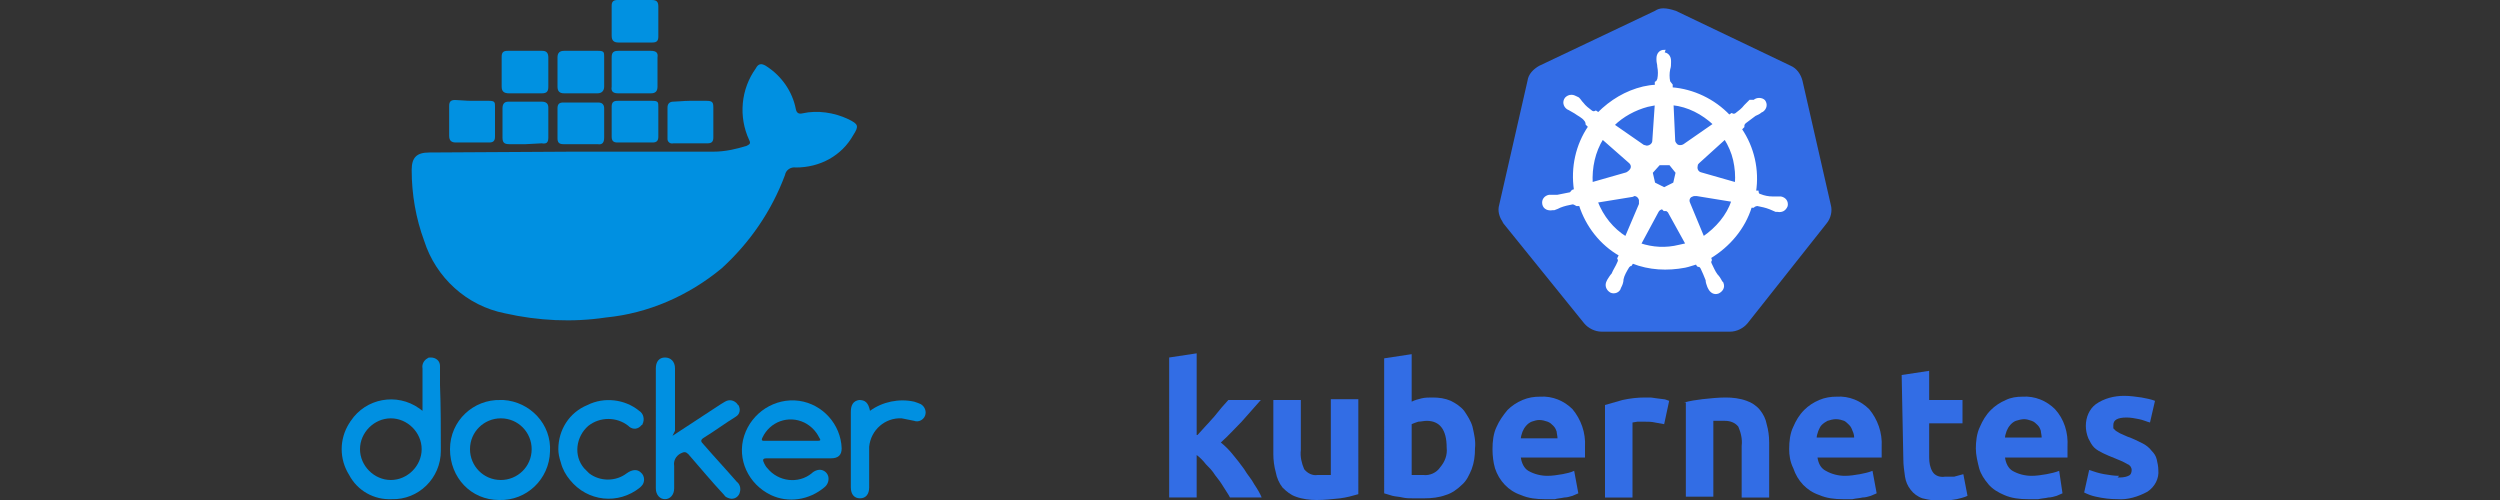 <?xml version="1.0" encoding="utf-8"?>
<!-- Generator: Adobe Illustrator 24.1.2, SVG Export Plug-In . SVG Version: 6.00 Build 0)  -->
<svg version="1.1" id="partner_logo" xmlns="http://www.w3.org/2000/svg" xmlns:xlink="http://www.w3.org/1999/xlink" x="0px"
	 y="0px" viewBox="0 0 300 60" style="enable-background:new 0 0 300 60;" xml:space="preserve">
<rect x="0" y="0" width="300" height="60" fill="#333333" stroke="none"/>
<style type="text/css">
	.st0{fill:#326DE5;}
	.st1{fill:#326CE5;}
	.st2{fill:#FFFFFF;stroke:#FFFFFF;stroke-width:0.25;}
	.st3{fill:#0090E1;}
	.st4{fill:#0191E1;}
	.st5{fill:#0091E1;}
</style>
<g id="layer1">
	<g id="text4373">
		<path id="path2985" class="st0" d="M143.7,52.2l1-1.1c0.4-0.4,0.7-0.8,1-1.1l0.9-1.1l0.8-0.9h3.9c-0.8,0.9-1.6,1.8-2.3,2.6
			c-0.8,0.8-1.6,1.7-2.5,2.5c0.5,0.4,1,0.9,1.4,1.4c0.5,0.6,0.9,1.1,1.4,1.8c0.4,0.7,0.9,1.2,1.2,1.8c0.4,0.6,0.7,1.1,0.9,1.6h-3.8
			c-0.2-0.4-0.5-0.8-0.8-1.3c-0.3-0.5-0.6-0.9-1-1.4c-0.3-0.5-0.7-0.9-1.1-1.3c-0.3-0.4-0.7-0.8-1.1-1.1v5.1h-3.3V42.9l3.3-0.5V52.2
			"/>
		<path id="path2987" class="st0" d="M163,59.3c-0.7,0.2-1.4,0.4-2.2,0.5c-0.9,0.1-1.9,0.2-2.8,0.2c-0.8,0-1.7-0.1-2.5-0.4
			c-0.6-0.2-1.1-0.6-1.6-1.1c-0.4-0.5-0.7-1.2-0.8-1.8c-0.2-0.7-0.3-1.5-0.3-2.2v-6.5h3.3V54c-0.1,0.8,0.1,1.6,0.4,2.3
			c0.4,0.5,1,0.8,1.6,0.7h0.9h0.7v-9.1h3.3L163,59.3"/>
		<path id="path2989" class="st0" d="M173.6,53.7c0-2.1-0.8-3.2-2.4-3.2c-0.3,0-0.7,0.1-1,0.1c-0.3,0.1-0.6,0.2-0.8,0.3V57h0.6h0.8
			c0.8,0.1,1.6-0.3,2-0.9C173.4,55.4,173.7,54.6,173.6,53.7 M177,53.8c0,0.9-0.1,1.7-0.4,2.5c-0.3,0.7-0.6,1.4-1.2,1.9
			c-0.5,0.5-1.2,1-1.9,1.2c-0.8,0.3-1.7,0.4-2.6,0.4c-0.4,0-0.8,0-1.3,0c-0.4,0-0.9,0-1.3-0.1c-0.4-0.1-0.8-0.1-1.2-0.2
			c-0.3-0.1-0.7-0.2-1-0.3V43l3.3-0.5v5.7c0.4-0.2,0.8-0.3,1.2-0.4c0.4-0.1,0.9-0.1,1.3-0.1c0.8,0,1.5,0.1,2.2,0.4
			c0.6,0.3,1.2,0.7,1.6,1.2c0.4,0.6,0.8,1.2,1,1.9C176.9,52.1,177.1,52.9,177,53.8"/>
		<path id="path2991" class="st0" d="M179.1,53.9c0-0.9,0.1-1.9,0.5-2.7c0.3-0.7,0.8-1.4,1.3-2c0.5-0.5,1.1-0.9,1.8-1.2
			c0.7-0.3,1.4-0.4,2.1-0.4c1.5-0.1,2.9,0.5,3.9,1.5c1,1.2,1.6,2.8,1.5,4.5c0,0.2,0,0.4,0,0.7c0,0.2,0,0.4,0,0.6h-7.7
			c0.1,0.7,0.4,1.3,0.9,1.6c0.7,0.4,1.5,0.6,2.3,0.6c0.6,0,1.2-0.1,1.8-0.2c0.5-0.1,1-0.2,1.4-0.4l0.5,2.7c-0.2,0.1-0.5,0.2-0.7,0.3
			c-0.3,0.1-0.7,0.2-1,0.2c-0.4,0.1-0.8,0.1-1.1,0.2c-0.4,0-0.8,0-1.3,0c-0.9,0-1.9-0.1-2.8-0.5c-1.5-0.5-2.6-1.7-3.1-3.2
			C179.2,55.5,179.1,54.7,179.1,53.9 M186.9,52.6c0-0.3-0.1-0.6-0.1-0.8c-0.1-0.3-0.2-0.5-0.4-0.7c-0.2-0.2-0.4-0.4-0.7-0.5
			c-0.3-0.1-0.6-0.2-1-0.2c-0.3,0-0.6,0.1-0.9,0.2c-0.5,0.2-0.9,0.7-1.1,1.2c-0.1,0.3-0.2,0.6-0.2,0.8L186.9,52.6"/>
		<path id="path2993" class="st0" d="M199.7,50.9l-1.1-0.2c-0.4-0.1-0.9-0.1-1.3-0.1h-0.8l-0.6,0.1v9h-3.3V48.6
			c0.7-0.2,1.4-0.4,2.1-0.6c0.9-0.2,1.8-0.3,2.7-0.3h0.7l0.7,0.1l0.8,0.1c0.2,0,0.4,0.1,0.7,0.2L199.7,50.9"/>
		<path id="path2995" class="st0" d="M202.1,48.3c0.7-0.2,1.4-0.3,2.2-0.4c0.9-0.1,1.9-0.2,2.8-0.2c0.8,0,1.7,0.1,2.5,0.4
			c0.6,0.2,1.2,0.6,1.6,1.1c0.4,0.5,0.7,1.1,0.8,1.7c0.2,0.7,0.3,1.4,0.3,2.2v6.6h-3.3v-6.2c0.1-0.8-0.1-1.6-0.4-2.3
			c-0.4-0.5-1-0.7-1.6-0.7h-0.7h-0.7v9.1h-3.3V48.3"/>
		<path id="path2997" class="st0" d="M214.7,53.9c0-0.9,0.1-1.9,0.5-2.7c0.3-0.7,0.7-1.4,1.3-2c0.5-0.5,1.1-0.9,1.8-1.2
			c0.7-0.3,1.4-0.4,2.1-0.4c1.5-0.1,2.9,0.5,3.9,1.5c1,1.2,1.6,2.8,1.5,4.5c0,0.2,0,0.4,0,0.7c0,0.2,0,0.4,0,0.6h-7.7
			c0.1,0.7,0.4,1.3,1,1.6c0.7,0.4,1.5,0.6,2.3,0.6c0.6,0,1.2-0.1,1.8-0.2c0.5-0.1,1-0.2,1.5-0.4l0.5,2.7c-0.2,0.1-0.5,0.2-0.7,0.3
			c-0.3,0.1-0.7,0.2-1,0.2c-0.4,0.1-0.8,0.1-1.2,0.2c-0.4,0-0.8,0-1.2,0c-0.9,0-1.9-0.1-2.8-0.5c-1.5-0.5-2.6-1.7-3.1-3.2
			C214.8,55.4,214.7,54.6,214.7,53.9 M222.5,52.5c0-0.3-0.1-0.6-0.2-0.8c-0.1-0.3-0.2-0.5-0.4-0.7c-0.2-0.2-0.4-0.4-0.6-0.5
			c-0.3-0.1-0.6-0.2-1-0.2c-0.3,0-0.7,0.1-1,0.2c-0.2,0.1-0.5,0.3-0.7,0.5c-0.2,0.2-0.3,0.5-0.4,0.7c-0.1,0.3-0.2,0.6-0.2,0.8
			L222.5,52.5"/>
		<path id="path2999" class="st0" d="M228.2,45l3.3-0.5v3.5h4v2.8h-4v4.1c0,0.6,0.1,1.2,0.4,1.7c0.3,0.5,0.9,0.7,1.5,0.6
			c0.4,0,0.7,0,1.1,0c0.4-0.1,0.7-0.2,1.1-0.3l0.5,2.6c-0.4,0.2-0.9,0.3-1.3,0.4c-0.6,0.1-1.2,0.2-1.8,0.2c-0.8,0-1.5-0.1-2.3-0.3
			c-0.6-0.2-1.1-0.6-1.4-1c-0.4-0.5-0.6-1-0.7-1.6c-0.1-0.7-0.2-1.4-0.2-2.1L228.2,45"/>
		<path id="path3001" class="st0" d="M237.1,53.9c0-0.9,0.1-1.9,0.5-2.7c0.3-0.7,0.7-1.4,1.3-2c0.5-0.5,1.1-0.9,1.8-1.2
			c0.6-0.3,1.3-0.4,2-0.4c1.5-0.1,2.9,0.5,3.9,1.5c1.1,1.2,1.6,2.8,1.5,4.5c0,0.2,0,0.4,0,0.7s0,0.4,0,0.6h-7.5
			c0.1,0.7,0.4,1.3,0.9,1.6c0.7,0.4,1.5,0.6,2.3,0.6c0.6,0,1.2-0.1,1.8-0.2c0.5-0.1,1-0.2,1.5-0.4l0.4,2.7c-0.2,0.1-0.5,0.2-0.7,0.3
			c-0.3,0.1-0.7,0.2-1,0.2c-0.4,0.1-0.8,0.1-1.2,0.2c-0.4,0-0.8,0-1.3,0c-0.9,0-1.9-0.1-2.8-0.5c-0.7-0.3-1.4-0.7-1.9-1.3
			c-0.5-0.6-0.9-1.2-1.1-1.9c-0.2-0.8-0.4-1.6-0.4-2.4 M245,52.5c0-0.3-0.1-0.6-0.1-0.8c-0.1-0.3-0.2-0.5-0.4-0.7
			c-0.2-0.2-0.4-0.4-0.7-0.5c-0.3-0.1-0.6-0.2-0.9-0.2c-0.3,0-0.7,0.1-1,0.2c-0.5,0.2-0.9,0.7-1.1,1.2c-0.1,0.3-0.2,0.6-0.2,0.8H245
			"/>
		<path id="path3003" class="st0" d="M254.1,57.3c0.4,0,0.9,0,1.3-0.2c0.3-0.1,0.4-0.4,0.4-0.7c0-0.3-0.2-0.6-0.5-0.7
			c-0.5-0.3-1-0.5-1.5-0.7c-0.5-0.2-1-0.4-1.4-0.6c-0.4-0.2-0.8-0.4-1.1-0.7c-0.3-0.3-0.5-0.7-0.7-1.1c-0.2-0.5-0.3-1-0.3-1.5
			c0-1,0.4-2,1.2-2.6c1-0.7,2.2-1,3.4-1c0.7,0,1.4,0.1,2.1,0.2c0.5,0.1,1.1,0.2,1.6,0.4l-0.6,2.6c-0.4-0.1-0.8-0.3-1.3-0.4
			c-0.5-0.1-1-0.2-1.5-0.2c-1.1,0-1.6,0.3-1.6,0.9c0,0.1,0,0.2,0,0.4c0.1,0.1,0.2,0.2,0.3,0.3c0.2,0.1,0.3,0.2,0.5,0.3l0.9,0.4
			c0.6,0.2,1.2,0.5,1.8,0.8c0.4,0.2,0.8,0.5,1.1,0.9c0.3,0.3,0.5,0.6,0.6,1c0.1,0.4,0.2,0.9,0.2,1.3c0.1,1-0.4,2-1.3,2.6
			c-1.1,0.6-2.4,1-3.6,0.9c-0.9,0-1.7-0.1-2.6-0.3c-0.5-0.1-1-0.3-1.4-0.5l0.6-2.7c0.6,0.2,1.2,0.4,1.8,0.5c0.6,0.1,1.2,0.2,1.8,0.2
			"/>
	</g>
</g>
<g id="layer1-2">
	<g id="g3052">
		<path id="path3055" class="st1" d="M199.6,1c-0.4,0-0.7,0.1-1,0.3l-13.9,6.6c-0.7,0.4-1.3,1-1.4,1.8l-3.4,14.9
			c-0.2,0.7,0,1.4,0.4,2c0,0.1,0.1,0.1,0.1,0.2l9.7,12c0.5,0.6,1.3,1,2.1,1h15.4c0.8,0,1.6-0.4,2.1-1l9.5-12
			c0.5-0.6,0.7-1.5,0.5-2.2l-3.4-14.9c-0.2-0.8-0.7-1.5-1.4-1.8l-13.8-6.6C200.5,1.1,200,1,199.6,1z"/>
		<path id="path3059" class="st2" d="M199.7,6.1c-0.5,0-0.8,0.4-0.8,0.9c0,0,0,0,0,0l0,0v0.2c0,0.3,0.1,0.5,0.1,0.8
			c0.1,0.5,0.1,1,0,1.5c-0.1,0.2-0.1,0.3-0.3,0.4v0.4c-0.5,0-1,0.1-1.5,0.2c-2.1,0.5-3.9,1.6-5.4,3.1l-0.3-0.2
			c-0.2,0.1-0.3,0.1-0.5,0c-0.4-0.3-0.8-0.6-1.1-1c-0.2-0.2-0.3-0.4-0.5-0.6l-0.2-0.1c-0.2-0.1-0.4-0.2-0.6-0.2
			c-0.3,0-0.5,0.1-0.7,0.3c-0.3,0.4-0.2,0.9,0.2,1.2l0,0l0.2,0.1c0.2,0.1,0.5,0.3,0.7,0.4c0.4,0.3,0.9,0.5,1.2,0.9
			c0.1,0.1,0.2,0.3,0.2,0.5l0.3,0.3c-1.5,2.2-2.1,4.9-1.7,7.6l-0.3,0.1c-0.1,0.1-0.2,0.3-0.3,0.3c-0.5,0.1-1,0.2-1.5,0.3
			c-0.3,0-0.5,0-0.8,0h-0.2l0,0c-0.5,0.1-0.8,0.5-0.7,1c0.1,0.5,0.6,0.7,1.1,0.6l0,0h0.2c0.3-0.1,0.5-0.2,0.7-0.3
			c0.5-0.2,1-0.3,1.5-0.4c0.2,0,0.3,0.1,0.5,0.2h0.4c0.8,2.5,2.5,4.7,4.8,6l-0.2,0.4c0.1,0.2,0.1,0.3,0,0.5
			c-0.2,0.5-0.5,0.9-0.7,1.4c-0.2,0.2-0.3,0.4-0.5,0.7l-0.1,0.2c-0.2,0.4-0.1,0.9,0.4,1.2c0.4,0.2,1,0,1.1-0.5c0,0,0,0,0,0l0,0
			l0.1-0.2c0.1-0.2,0.2-0.5,0.2-0.8c0.1-0.5,0.4-1,0.7-1.5c0.1-0.1,0.2-0.2,0.3-0.2l0.2-0.3c2,0.8,4.2,0.9,6.3,0.5
			c0.5-0.1,1-0.3,1.4-0.4c0,0,0.1,0.3,0.2,0.3c0.2,0,0.3,0.1,0.4,0.3c0.2,0.4,0.4,0.9,0.6,1.4c0,0.3,0.1,0.5,0.2,0.8l0.1,0.2
			c0.2,0.4,0.6,0.7,1.1,0.5c0.4-0.2,0.7-0.6,0.5-1.1c0,0,0-0.1-0.1-0.1c0-0.1-0.1-0.1-0.1-0.2c-0.1-0.2-0.3-0.5-0.5-0.7
			c-0.3-0.4-0.5-0.9-0.7-1.3c-0.1-0.2-0.1-0.3,0-0.5l-0.1-0.3c2.3-1.4,4.1-3.5,4.9-6.1h0.3c0.1-0.1,0.3-0.2,0.5-0.2
			c0.5,0.1,1,0.2,1.5,0.4c0.2,0.1,0.5,0.2,0.7,0.3h0.2l0,0c0.5,0.1,0.9-0.1,1.1-0.6c0,0,0,0,0,0c0.1-0.5-0.2-0.9-0.7-1h-0.2
			c-0.3,0-0.5,0-0.8,0c-0.5,0-1-0.1-1.5-0.3c-0.2,0-0.3-0.3-0.3-0.4h-0.3c0.4-2.6-0.2-5.3-1.7-7.5c0.1-0.1,0.2-0.2,0.3-0.3
			c0-0.2,0-0.3,0.2-0.5c0.4-0.3,0.8-0.6,1.2-0.9c0.2-0.1,0.5-0.2,0.7-0.4l0.2-0.1c0.4-0.3,0.5-0.8,0.2-1.2c-0.3-0.3-0.9-0.3-1.2,0
			H210c-0.2,0.2-0.4,0.4-0.6,0.6c-0.3,0.4-0.7,0.7-1.1,1c-0.2,0.1-0.3,0.1-0.5,0l-0.3,0.2c-1.8-1.9-4.3-3.1-6.9-3.3
			c0-0.1,0-0.3,0-0.4c-0.1-0.1-0.2-0.3-0.3-0.4c-0.1-0.5-0.1-1,0-1.5c0.1-0.3,0.1-0.5,0.1-0.8c0-0.1,0-0.2,0-0.2
			c0-0.5-0.3-0.9-0.8-0.9c0,0,0,0,0,0L199.7,6.1z M198.7,12.5l-0.3,4.4l0,0c0,0.4-0.4,0.7-0.8,0.7c-0.1,0-0.3-0.1-0.4-0.1l0,0
			l-3.6-2.5c1.1-1.1,2.6-1.9,4.1-2.3L198.7,12.5z M200.7,12.5c1.9,0.2,3.6,1.1,5,2.4l-3.6,2.5l0,0c-0.3,0.2-0.8,0.2-1-0.1
			c-0.1-0.1-0.2-0.3-0.2-0.4l0,0L200.7,12.5z M192.3,16.6l3.3,2.9l0,0c0.3,0.3,0.3,0.7,0,1c-0.1,0.1-0.2,0.2-0.4,0.3l0,0L191,22
			C190.9,20.1,191.3,18.2,192.3,16.6z M207,16.6c0.5,0.8,0.9,1.7,1.1,2.6c0.2,0.9,0.3,1.9,0.2,2.8l-4.2-1.2l0,0
			c-0.4-0.1-0.6-0.5-0.5-0.9c0-0.2,0.1-0.3,0.2-0.4l0,0L207,16.6L207,16.6z M199.1,19.7h1.3l0.8,1l-0.3,1.3l-1.2,0.6l-1.2-0.6
			l-0.3-1.3L199.1,19.7z M203.4,23.4h0.2l4.3,0.7c-0.6,1.8-1.9,3.3-3.5,4.4l-1.7-4.1l0,0c-0.2-0.4,0-0.8,0.3-0.9
			C203.2,23.4,203.3,23.4,203.4,23.4L203.4,23.4z M196.1,23.4c0.3,0,0.6,0.2,0.7,0.6c0,0.1,0,0.3,0,0.5l0,0l-1.7,4
			c-1.6-1-2.8-2.5-3.5-4.3l4.3-0.7L196.1,23.4L196.1,23.4z M199.7,25.2c0.1,0,0.2,0,0.3,0c0.1,0.1,0.3,0.2,0.3,0.3l0,0l2.1,3.8
			l-0.9,0.2c-1.6,0.4-3.2,0.3-4.7-0.2l2.1-3.9l0,0c0.1-0.2,0.3-0.4,0.6-0.4L199.7,25.2z"/>
	</g>
</g>
<path class="st3" d="M52.8,46.2c0-0.7,0-1.5,0-2.3c0-0.6-0.5-1-1.1-1c-0.2,0-0.3,0-0.4,0.1c-0.4,0.2-0.7,0.7-0.6,1.2v5.1L50.3,49
	c-2.7-1.9-6.4-1.2-8.2,1.5c-0.1,0.1-0.1,0.2-0.2,0.3c-1.2,1.9-1.2,4.3,0,6.2c1,1.9,3,3,5.1,2.9c3.2,0.1,5.9-2.5,5.9-5.8
	c0-0.1,0-0.2,0-0.3C52.9,51.3,52.9,48.8,52.8,46.2z M46.9,57.6c-2,0-3.7-1.7-3.7-3.7s1.7-3.7,3.7-3.7c2,0,3.7,1.7,3.7,3.7
	S48.9,57.6,46.9,57.6z"/>
<path class="st3" d="M95.9,48.1c-2.9-0.4-5.7,1.4-6.6,4.2c-0.9,2.8,0.5,5.8,3.2,7.1c2.1,1,4.6,0.6,6.4-0.9c0.4-0.3,0.6-0.8,0.5-1.3
	c-0.1-0.4-0.4-0.7-0.8-0.8c-0.4-0.1-0.9,0.1-1.2,0.4c-1.6,1.3-4,1-5.3-0.6c-0.2-0.2-0.3-0.4-0.4-0.6c-0.2-0.4-0.2-0.6,0.3-0.6
	c1.3,0,2.5,0,3.8,0h3.9c0.9,0,1.3-0.4,1.3-1.2C100.9,50.9,98.7,48.5,95.9,48.1z M98.1,52.9h-6.3c-0.3,0-0.5,0-0.3-0.4
	c0.9-1.9,3.1-2.7,5-1.8c0.8,0.4,1.4,1,1.8,1.8C98.5,52.8,98.5,52.9,98.1,52.9z"/>
<path class="st3" d="M80.7,52.3l5.8-3.8l0.5-0.3c0.5-0.3,1.1-0.2,1.5,0.3c0,0,0,0.1,0.1,0.1c0.3,0.5,0.2,1.1-0.3,1.4c0,0,0,0,0,0
	c-1.3,0.8-2.5,1.7-3.8,2.5c-0.5,0.3-0.4,0.5-0.1,0.8c1.3,1.5,2.7,3,4,4.5c0.4,0.3,0.5,0.8,0.4,1.2c-0.1,0.6-0.7,1-1.3,0.8
	c-0.3-0.1-0.5-0.2-0.6-0.4c-1.5-1.6-2.9-3.3-4.3-4.9c-0.3-0.3-0.5-0.3-0.9-0.1c-0.6,0.3-0.9,0.9-0.8,1.5c0,0.9,0,1.8,0,2.7
	c0,0.8-0.5,1.3-1.1,1.3s-1.1-0.5-1.1-1.3V44.2c0-0.8,0.4-1.3,1.1-1.3s1.2,0.5,1.2,1.3c0,2.5,0,5,0,7.5L80.7,52.3z"/>
<path class="st3" d="M60.1,48c-3.3-0.1-6.1,2.5-6.1,5.9s2.5,6.1,5.9,6.1c3.3,0.1,6-2.5,6.1-5.8c0.2-3.3-2.4-6-5.6-6.2
	C60.2,48,60.1,48,60.1,48z M60.1,57.6c-2.1,0-3.7-1.7-3.7-3.7c0-2.1,1.7-3.7,3.7-3.7c2.1,0,3.7,1.7,3.7,3.7
	C63.8,56,62.1,57.6,60.1,57.6C60,57.6,60,57.6,60.1,57.6L60.1,57.6z"/>
<path class="st3" d="M67,53.9c0-2.3,1.3-4.4,3.5-5.3c2-1,4.5-0.7,6.2,0.7c0.5,0.3,0.7,1,0.4,1.6c0,0,0,0.1-0.1,0.1
	c-0.4,0.5-1,0.6-1.5,0.2c0,0-0.1-0.1-0.1-0.1c-1.4-1.1-3.4-1.1-4.8,0c-1.5,1.3-1.8,3.6-0.5,5.1c0.2,0.2,0.4,0.4,0.6,0.6
	c1.3,1,3.2,1,4.5,0c0.7-0.5,1.3-0.5,1.7-0.1c0.5,0.4,0.5,1.2,0.1,1.6c-0.1,0.1-0.1,0.1-0.2,0.2c-2.6,2.1-6.3,1.7-8.4-0.9
	c-0.5-0.6-0.9-1.3-1.1-2.1C67.1,54.9,67,54.4,67,53.9z"/>
<path class="st3" d="M104.4,49.3c1.5-1.1,3.5-1.5,5.3-1.1c0.3,0.1,0.6,0.2,0.8,0.3c0.5,0.3,0.7,0.9,0.5,1.4
	c-0.2,0.5-0.8,0.8-1.3,0.6c-0.5-0.1-1-0.2-1.5-0.3c-2-0.1-3.7,1.4-3.9,3.4c0,0.1,0,0.2,0,0.3c0,1.5,0,3.1,0,4.6
	c0,0.8-0.4,1.3-1.1,1.3s-1.1-0.5-1.1-1.3v-9.1c0-0.8,0.3-1.3,1-1.4C103.8,48,104.2,48.3,104.4,49.3z"/>
<path class="st3" d="M68.6,18.2c5.7,0,11.3,0,17,0c1.4,0,2.7-0.3,4-0.7c0.4-0.2,0.5-0.3,0.3-0.7c-1.3-2.8-1-6.1,0.8-8.6
	c0.3-0.6,0.7-0.6,1.2-0.3c1.9,1.2,3.2,3.1,3.6,5.2c0.1,0.5,0.4,0.6,0.8,0.5c1.8-0.4,3.8-0.1,5.5,0.7c1.2,0.6,1.3,0.8,0.6,1.9
	c-1.4,2.5-4,3.9-6.9,3.9c-0.6-0.1-1.2,0.3-1.3,0.9c-1.6,4.3-4.2,8.1-7.6,11.2c-4,3.3-8.8,5.4-13.9,5.9c-4,0.6-8.1,0.4-12.1-0.5
	c-4.6-0.9-8.3-4.3-9.7-8.7c-1-2.7-1.5-5.6-1.5-8.5c0-1.5,0.6-2.1,2.1-2.1L68.6,18.2z"/>
<path class="st4" d="M69.7,17.3h-2.1c-0.5,0-0.7-0.2-0.7-0.7c0-1.2,0-2.4,0-3.6c0-0.5,0.2-0.7,0.7-0.7c1.4,0,2.8,0,4.2,0
	c0.5,0,0.7,0.3,0.7,0.7c0,1.2,0,2.4,0,3.5c0,0.6-0.2,0.9-0.8,0.8L69.7,17.3z"/>
<path class="st4" d="M69.7,6.1c0.7,0,1.4,0,2.1,0c0.7,0,0.7,0.2,0.7,0.7v3.6c0,0.5-0.3,0.8-0.8,0.8h-4c-0.6,0-0.8-0.3-0.8-0.8
	c0-1.2,0-2.4,0-3.5c0-0.6,0.3-0.8,0.8-0.8C68.3,6.1,69.1,6.1,69.7,6.1z"/>
<path class="st4" d="M82.7,12.1c0.7,0,1.4,0,2.1,0c0.7,0,0.8,0.2,0.8,0.8c0,1.2,0,2.4,0,3.6c0,0.5-0.2,0.7-0.7,0.7h-4.1
	c-0.4,0.1-0.7-0.2-0.7-0.5c0-0.1,0-0.1,0-0.2c0-1.2,0-2.5,0-3.6c0-0.5,0.3-0.7,0.7-0.7C81.2,12.2,82.1,12.1,82.7,12.1z"/>
<path class="st4" d="M76.3,12.1c0.7,0,1.3,0,2,0s0.7,0.2,0.7,0.7c0,1.2,0,2.5,0,3.6c0,0.5-0.2,0.7-0.7,0.7h-4.2
	c-0.5,0-0.7-0.2-0.7-0.7c0-1.2,0-2.5,0-3.6c0-0.5,0.2-0.7,0.7-0.7C74.7,12.1,75.6,12.1,76.3,12.1z"/>
<path class="st5" d="M63.1,17.3h-2c-0.6,0-0.8-0.2-0.8-0.8c0-1.2,0-2.3,0-3.5c0-0.5,0.2-0.8,0.7-0.8c1.3,0,2.7,0,4,0
	c0.5,0,0.8,0.2,0.8,0.7c0,1.2,0,2.4,0,3.6c0,0.6-0.2,0.8-0.8,0.7L63.1,17.3z"/>
<path class="st4" d="M56.6,12.1c0.7,0,1.4,0,2.1,0c0.7,0,0.7,0.2,0.7,0.7c0,1.2,0,2.4,0,3.6c0,0.5-0.2,0.7-0.7,0.7h-4
	c-0.5,0-0.8-0.2-0.8-0.8c0-1.2,0-2.4,0-3.6c0-0.5,0.2-0.7,0.7-0.7C55,12,55.9,12.1,56.6,12.1z"/>
<path class="st4" d="M76.3,6.1c0.6,0,1.3,0,1.8,0c0.6,0,0.9,0.2,0.8,0.8c0,1.2,0,2.3,0,3.5c0,0.5-0.2,0.8-0.8,0.8h-3.9
	c-0.6,0-0.9-0.2-0.8-0.8c0-1.2,0-2.3,0-3.5c0-0.6,0.2-0.8,0.8-0.8C74.7,6.1,75.6,6.1,76.3,6.1z"/>
<path class="st5" d="M63.1,11.2h-2c-0.6,0-0.9-0.2-0.9-0.8c0-1.2,0-2.4,0-3.6c0-0.5,0.2-0.7,0.7-0.7c1.4,0,2.8,0,4.2,0
	c0.5,0,0.7,0.3,0.7,0.8c0,1.2,0,2.4,0,3.5c0,0.6-0.2,0.8-0.8,0.8L63.1,11.2z"/>
<path class="st4" d="M76.2,5.1h-2c-0.5,0-0.8-0.2-0.8-0.8c0-1.2,0-2.4,0-3.6c0-0.5,0.2-0.7,0.7-0.7h4.1C78.8,0,79,0.2,79,0.8
	c0,1.2,0,2.4,0,3.6c0,0.5-0.2,0.7-0.7,0.7H76.2z"/>
</svg>

